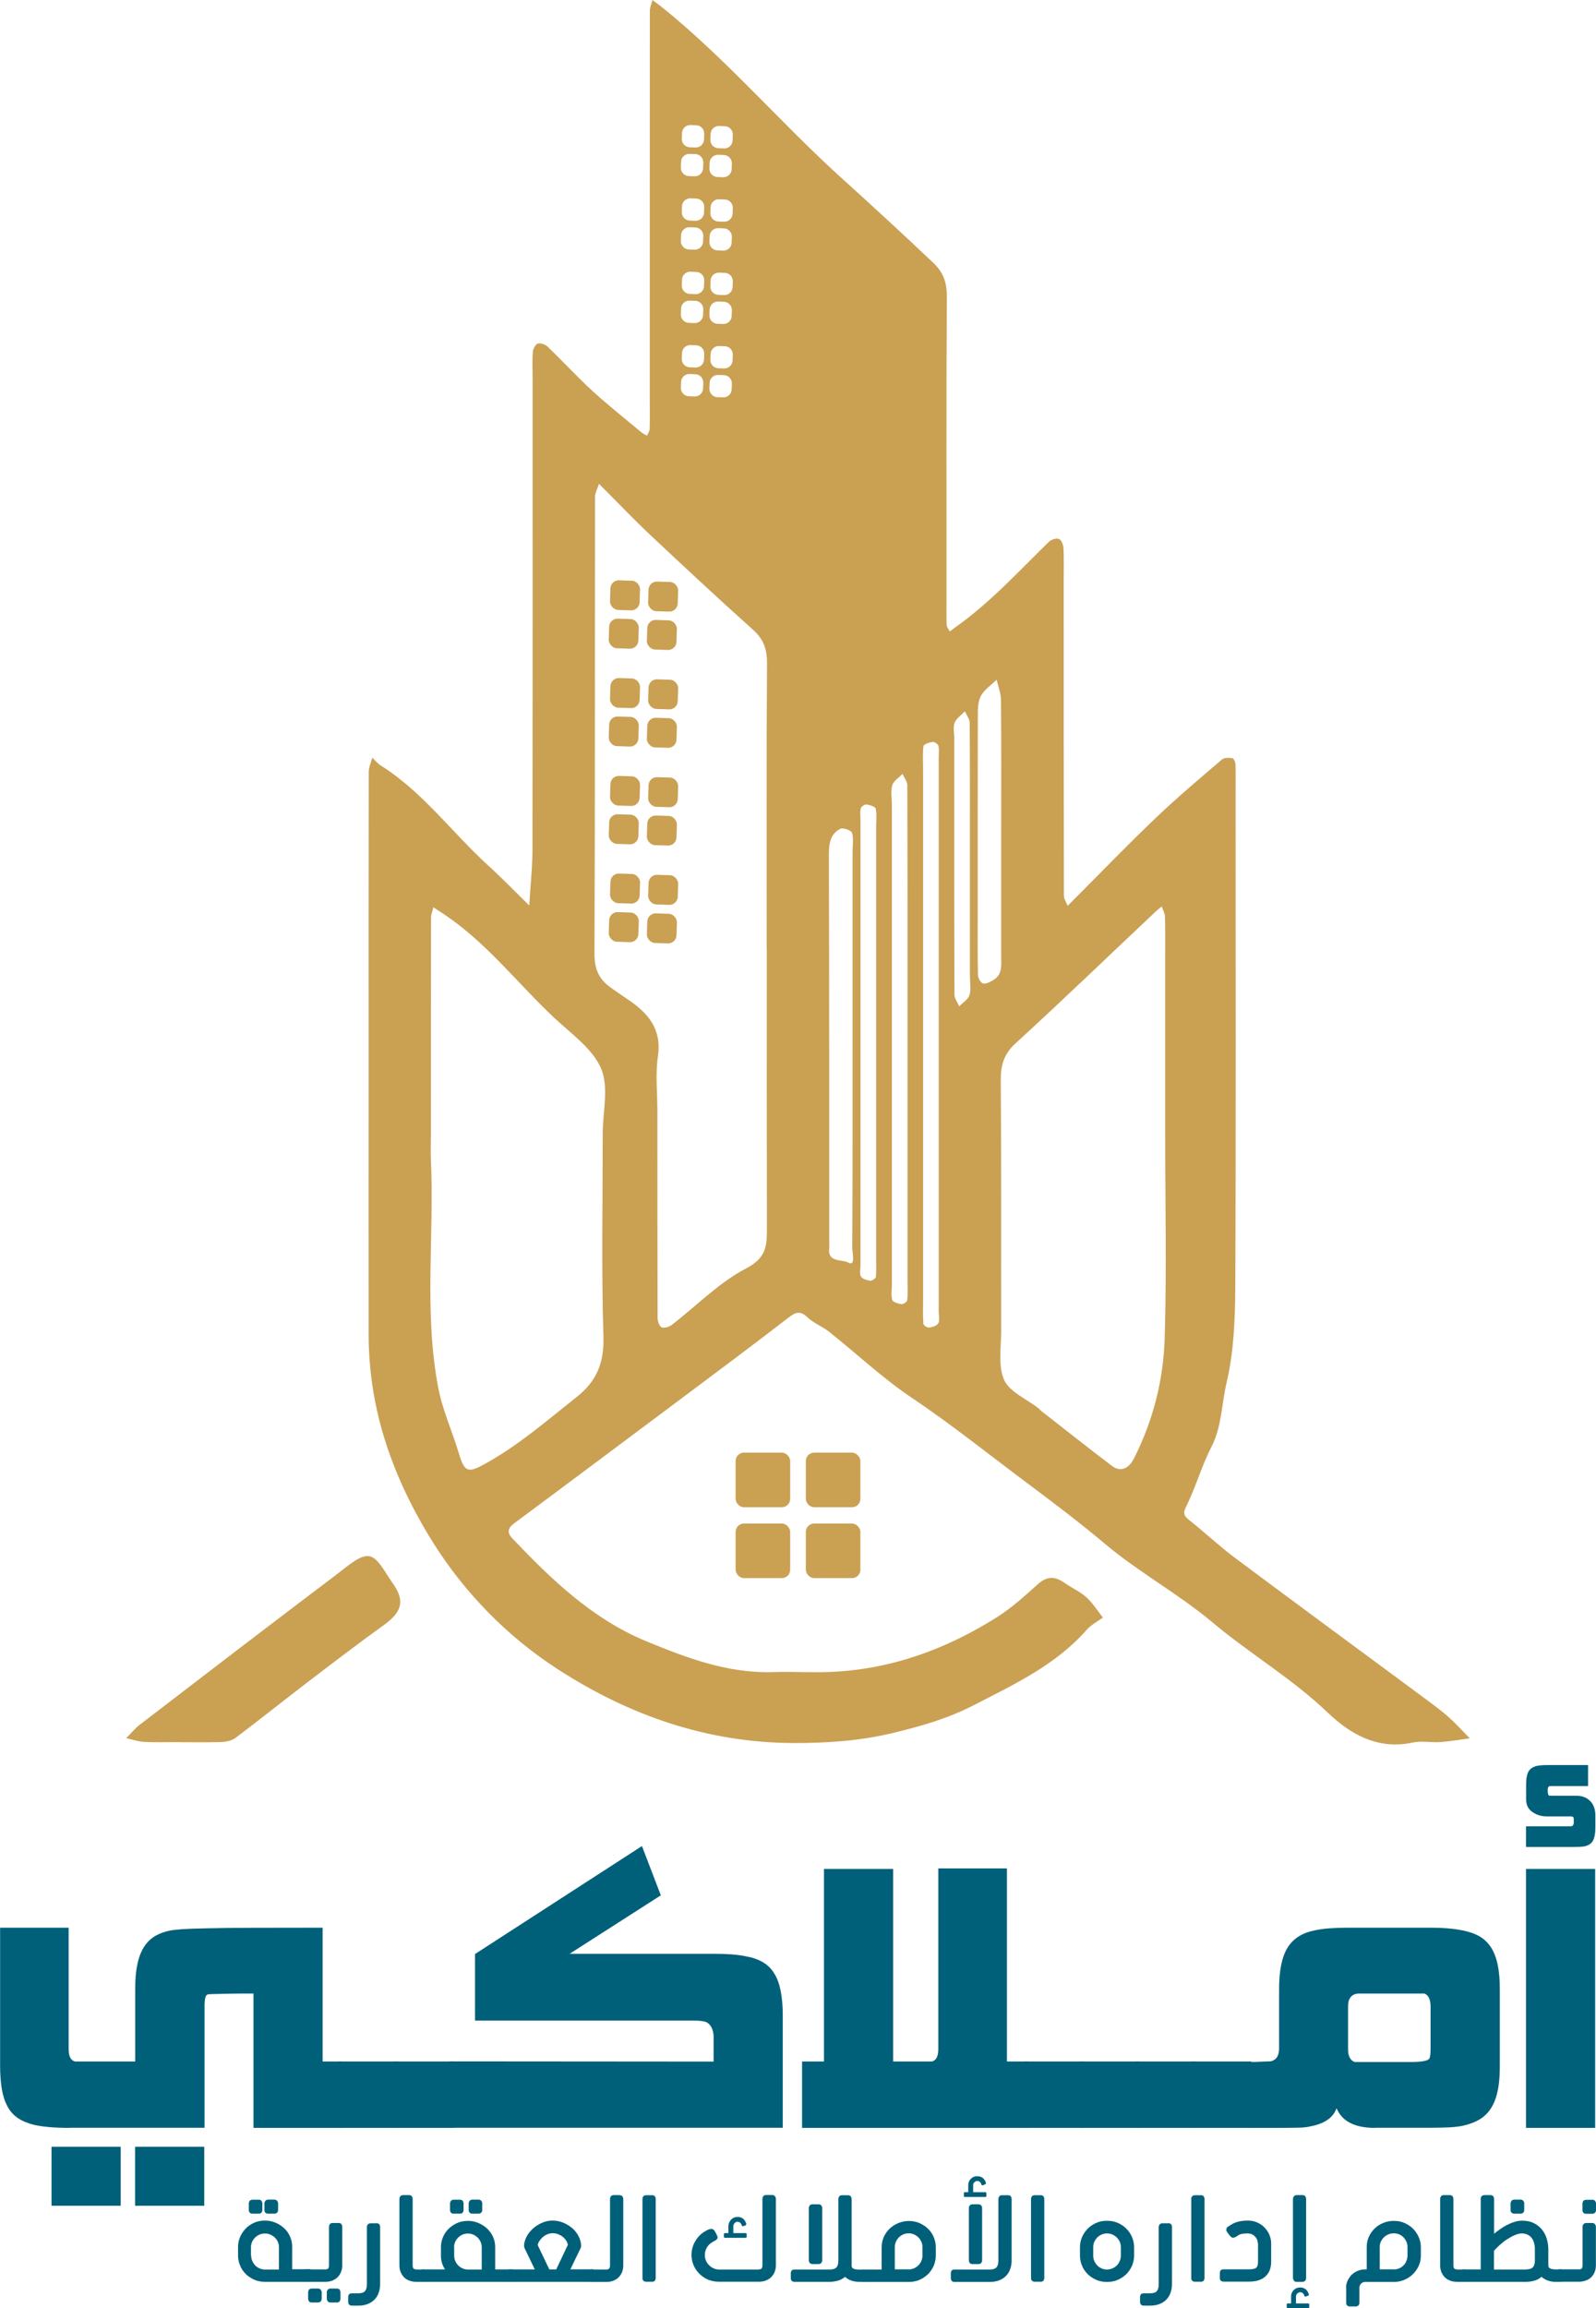 <?xml version="1.0" encoding="UTF-8"?>
<svg id="Layer_1" data-name="Layer 1" xmlns="http://www.w3.org/2000/svg" viewBox="0 0 153 221.14">
  <defs>
    <style>
      .cls-1 {
        fill: #caa053;
      }

      .cls-2 {
        fill: #00607a;
      }
    </style>
  </defs>
  <g>
    <path class="cls-1" d="M138.78,164.42c-1-.85-2.07-1.61-3.12-2.39-5.73-4.24-11.48-8.46-17.19-12.72-1.55-1.15-2.96-2.49-4.47-3.68-.73-.57-.49-.87-.12-1.65,.83-1.76,1.37-3.66,2.28-5.42,.96-1.87,.95-4.08,1.43-6.12,.69-2.91,.81-6.01,.83-9.03,.07-15.73,.03-31.45,.03-47.18,0-1,.02-2-.01-3,0-.21-.17-.57-.3-.59-.32-.05-.78-.07-.99,.12-2.13,1.82-4.28,3.62-6.31,5.56-2.71,2.58-5.31,5.28-7.96,7.93-.18,.18-.35,.35-.53,.53-.12-.32-.36-.65-.36-.97-.02-10.11-.02-20.22-.02-30.33,0-1,.03-2-.02-2.99-.02-.31-.21-.78-.44-.86-.26-.09-.74,.06-.96,.28-2.9,2.83-5.64,5.84-8.97,8.19-.18,.13-.35,.27-.53,.4-.1-.21-.29-.41-.3-.62-.03-.87-.01-1.75-.01-2.62,0-9.61-.03-19.22,.03-28.83,0-1.34-.3-2.3-1.29-3.24-2.85-2.7-5.73-5.36-8.65-7.99-5.97-5.38-11.19-11.56-17.49-16.61-.25-.2-.53-.38-.79-.58-.09,.34-.25,.68-.25,1.01-.01,12.36-.01,24.72-.01,37.08,0,1,.02,2-.01,3,0,.21-.17,.43-.26,.64-.18-.11-.37-.19-.53-.32-1.58-1.32-3.2-2.6-4.71-3.98-1.47-1.35-2.82-2.82-4.26-4.21-.23-.22-.67-.39-.95-.32-.22,.06-.47,.51-.49,.8-.06,.87-.02,1.75-.02,2.62,0,14.98,.01,29.96-.01,44.94,0,1.83-.21,3.65-.31,5.48-1.32-1.29-2.61-2.63-3.98-3.87-3.45-3.15-6.24-7.02-10.27-9.55-.3-.19-.53-.49-.8-.74-.12,.45-.33,.9-.34,1.35-.02,9.61-.01,19.22-.01,28.83,0,8.36-.01,16.73,0,25.09,0,2.17,.21,4.28,.63,6.45,.96,4.89,3,9.4,5.52,13.43,3.02,4.82,7.13,9.05,12,12.19,6.83,4.41,14.27,7.02,22.56,7.06,3.2,.01,6.37-.21,9.4-.93,2.65-.63,5.32-1.37,7.87-2.68,3.92-2.02,7.87-3.85,10.86-7.24,.42-.48,1.03-.79,1.55-1.17-.52-.66-.97-1.39-1.59-1.95-.6-.54-1.38-.88-2.05-1.35-.9-.64-1.68-.72-2.58,.09-1.25,1.12-2.51,2.27-3.93,3.17-4.82,3.04-10.05,4.97-15.79,5.24-1.87,.09-3.75-.04-5.62,.02-4.37,.15-8.31-1.34-12.26-2.97-5.15-2.14-9.03-5.89-12.78-9.82-.51-.53-.5-.98,.16-1.46,4.78-3.54,9.54-7.11,14.31-10.67,4-3,8.02-5.97,11.98-9.03,.73-.57,1.15-.68,1.85-.02,.58,.55,1.4,.85,2.04,1.36,2.64,2.09,5.11,4.43,7.89,6.3,3.86,2.59,7.46,5.48,11.17,8.25,2.5,1.87,4.98,3.74,7.38,5.76,3.25,2.74,7.06,4.8,10.31,7.53,3.59,3.01,7.65,5.39,11.06,8.65,2.22,2.12,4.84,3.59,8.17,2.87,.83-.18,1.74,.02,2.61-.04,.95-.07,1.9-.23,2.84-.36-.7-.71-1.36-1.46-2.12-2.11ZM68.12,12.84c.01-.44,.38-.79,.83-.77l.53,.02c.44,.01,.79,.38,.77,.83l-.02,.53c-.01,.44-.38,.79-.83,.77l-.53-.02c-.44-.01-.79-.38-.77-.83l.02-.53Zm2.11,14.66c-.01,.44-.38,.79-.83,.77l-.53-.02c-.44-.01-.79-.38-.77-.83l.02-.53c.01-.44,.38-.79,.83-.77l.53,.02c.44,.01,.79,.38,.77,.83l-.02,.53Zm.02,6.5l-.02,.53c-.01,.44-.38,.79-.83,.77l-.53-.02c-.44-.01-.79-.38-.77-.83l.02-.53c.01-.44,.38-.79,.83-.77l.53,.02c.44,.01,.79,.38,.77,.83Zm-.02-13.53c-.01,.44-.38,.79-.83,.77l-.53-.02c-.44-.01-.79-.38-.77-.83l.02-.53c.01-.44,.38-.79,.83-.77l.53,.02c.44,.01,.79,.38,.77,.83l-.02,.53Zm-2.2-4.87c.01-.44,.38-.79,.83-.77l.53,.02c.44,.01,.79,.38,.77,.83l-.02,.53c-.01,.44-.38,.79-.83,.77l-.53-.02c-.44-.01-.79-.38-.77-.83l.02-.53Zm0,7.03c.01-.44,.38-.79,.83-.77l.53,.02c.44,.01,.79,.38,.77,.83l-.02,.53c-.01,.44-.38,.79-.83,.77l-.53-.02c-.44-.01-.79-.38-.77-.83l.02-.53Zm0,7.03c.01-.44,.38-.79,.83-.77l.53,.02c.44,.01,.79,.38,.77,.83l-.02,.53c-.01,.44-.38,.79-.83,.77l-.53-.02c-.44-.01-.79-.38-.77-.83l.02-.53Zm0,7.03c.01-.44,.38-.79,.83-.77l.53,.02c.44,.01,.79,.38,.77,.83l-.02,.53c-.01,.44-.38,.79-.83,.77l-.53-.02c-.44-.01-.79-.38-.77-.83l.02-.53Zm-2.65-23.94c.01-.44,.38-.79,.83-.77l.53,.02c.44,.01,.79,.38,.77,.83l-.02,.53c-.01,.44-.38,.79-.83,.77l-.53-.02c-.44-.01-.79-.38-.77-.83l.02-.53Zm2.11,14.66c-.01,.44-.38,.79-.83,.77l-.53-.02c-.44-.01-.79-.38-.77-.83l.02-.53c.01-.44,.38-.79,.83-.77l.53,.02c.44,.01,.79,.38,.77,.83l-.02,.53Zm.02,6.5l-.02,.53c-.01,.44-.38,.79-.83,.77l-.53-.02c-.44-.01-.79-.38-.77-.83l.02-.53c.01-.44,.38-.79,.83-.77l.53,.02c.44,.01,.79,.38,.77,.83Zm-.02-13.53c-.01,.44-.38,.79-.83,.77l-.53-.02c-.44-.01-.79-.38-.77-.83l.02-.53c.01-.44,.38-.79,.83-.77l.53,.02c.44,.01,.79,.38,.77,.83l-.02,.53Zm-2.2-4.87c.01-.44,.38-.79,.83-.77l.53,.02c.44,.01,.79,.38,.77,.83l-.02,.53c-.01,.44-.38,.79-.83,.77l-.53-.02c-.44-.01-.79-.38-.77-.83l.02-.53Zm0,7.03c.01-.44,.38-.79,.83-.77l.53,.02c.44,.01,.79,.38,.77,.83l-.02,.53c-.01,.44-.38,.79-.83,.77l-.53-.02c-.44-.01-.79-.38-.77-.83l.02-.53Zm0,7.03c.01-.44,.38-.79,.83-.77l.53,.02c.44,.01,.79,.38,.77,.83l-.02,.53c-.01,.44-.38,.79-.83,.77l-.53-.02c-.44-.01-.79-.38-.77-.83l.02-.53Zm0,7.03c.01-.44,.38-.79,.83-.77l.53,.02c.44,.01,.79,.38,.77,.83l-.02,.53c-.01,.44-.38,.79-.83,.77l-.53-.02c-.44-.01-.79-.38-.77-.83l.02-.53Zm-7.44,91.47c.07,2.47-.65,4.24-2.51,5.72-2.79,2.21-5.49,4.56-8.61,6.32-1.87,1.06-2.18,1.01-2.76-.93-.63-2.11-1.56-4.1-1.97-6.3-1.37-7.23-.36-14.51-.69-21.76-.04-.87,0-1.74,0-2.62,0-6.85,0-13.71,.01-20.56,0-.34,.15-.68,.23-1.02,.26,.17,.53,.35,.79,.52,4.19,2.72,7.2,6.69,10.78,10.06,1.62,1.52,3.68,2.95,4.5,4.86,.77,1.79,.16,4.17,.16,6.29,0,6.48-.13,12.96,.07,19.44Zm15.66-37.19c0,8.98-.01,17.95,.01,26.93,0,1.62-.12,2.73-1.98,3.7-2.61,1.36-4.76,3.59-7.13,5.41-.25,.2-.73,.35-.98,.24-.23-.1-.39-.59-.39-.91-.02-6.61-.02-13.22-.02-19.82,0-1.75-.2-3.52,.05-5.23,.39-2.63-.95-4.15-2.88-5.45-.59-.4-1.17-.79-1.74-1.21-1.07-.78-1.46-1.76-1.46-3.15,.06-14.59,.03-29.18,.05-43.76,0-.43,.25-.85,.38-1.28,.26,.26,.53,.53,.79,.79,1.32,1.32,2.61,2.68,3.97,3.96,3.31,3.11,6.63,6.21,10.02,9.24,1.01,.91,1.34,1.87,1.33,3.22-.06,9.1-.03,18.2-.03,27.31Zm8.21,28.84c0,.44,.3,1.64-.42,1.23-.54-.31-1.96,.03-1.81-1.33,.03-.25,0-.5,0-.75,0-12.32,.01-24.64-.03-36.96,0-1.08,.12-2,1.1-2.51,.26-.13,1.05,.15,1.12,.39,.17,.57,.05,1.23,.05,1.85v18.67c0,6.47,.01,12.94-.03,19.41Zm2.25,2.61c-.02,.15-.38,.39-.55,.37-.32-.05-.76-.18-.89-.41-.15-.29-.04-.73-.04-1.1v-42.63c0-.37-.06-.76,.03-1.12,.04-.17,.38-.39,.55-.37,.32,.05,.85,.21,.88,.4,.12,.6,.04,1.24,.04,1.86v41.13c0,.62,.04,1.25-.03,1.87Zm3,2.24c-.02,.15-.37,.39-.54,.37-.32-.04-.83-.19-.89-.4-.14-.46-.04-.98-.04-1.48v-45.97c0-.62-.13-1.28,.04-1.86,.12-.42,.64-.73,.98-1.09,.16,.36,.46,.73,.46,1.09,.03,8.1,.02,16.2,.02,24.29v23.17c0,.62,.04,1.25-.03,1.87Zm2.98,2.2c-.12,.24-.56,.37-.88,.42-.17,.02-.54-.22-.55-.36-.06-.74-.03-1.49-.03-2.24v-50.87c0-.75-.06-1.5,.04-2.24,.02-.18,.56-.36,.88-.4,.17-.02,.51,.2,.55,.37,.09,.35,.03,.74,.03,1.12v53.11c0,.37,.12,.81-.04,1.1Zm2.99-31.44c-.13,.42-.64,.72-.98,1.08-.16-.36-.45-.73-.46-1.09-.03-8.2-.02-16.4-.02-24.61,0-.5-.13-1.05,.04-1.48,.17-.42,.64-.73,.98-1.08,.16,.36,.45,.73,.46,1.09,.03,4.22,.02,8.45,.02,12.68v11.56c0,.62,.13,1.28-.04,1.85Zm2.26-1.42c-.3,.17-.68,.38-.96,.31-.22-.06-.48-.51-.49-.8-.04-2.11-.02-4.22-.02-6.33,0-6.08,0-12.17,.01-18.25,0-.71-.03-1.51,.27-2.12,.31-.63,1.01-1.08,1.53-1.6,.15,.64,.41,1.28,.42,1.93,.04,4.1,.02,8.19,.02,12.29s0,8.19,0,12.29c0,.87,.14,1.76-.79,2.28Zm16.45,34.32c-.12,3.99-1.11,7.87-2.94,11.49-.5,1-1.31,1.33-2.11,.72-2.29-1.73-4.54-3.52-6.8-5.28-.1-.08-.17-.19-.27-.26-1.13-.88-2.75-1.55-3.27-2.7-.6-1.36-.28-3.14-.28-4.74-.02-7.98,.02-15.97-.04-23.95-.01-1.45,.28-2.52,1.42-3.56,4.55-4.16,8.99-8.44,13.48-12.67,.17-.16,.35-.29,.53-.44,.11,.33,.3,.65,.31,.99,.04,1.12,.02,2.24,.02,3.37v17.59c0,6.49,.15,12.98-.05,19.46Z"/>
    <path class="cls-1" d="M17.17,166.9c-1.12,0-2.24,.04-3.36-.02-.58-.03-1.14-.23-1.71-.36,.44-.44,.84-.94,1.33-1.31,6.32-4.85,12.65-9.7,19.01-14.5,.92-.7,2.08-1.76,2.96-1.62,.85,.14,1.53,1.59,2.2,2.52,1.25,1.73,.97,2.8-.81,4.08-2.5,1.8-4.96,3.68-7.41,5.55-2.27,1.74-4.51,3.53-6.79,5.25-.35,.26-.87,.38-1.32,.4-1.37,.05-2.74,.02-4.11,.02Z"/>
    <g>
      <rect class="cls-1" x="70.52" y="139.17" width="5.23" height="5.23" rx=".8" ry=".8"/>
      <rect class="cls-1" x="77.25" y="139.17" width="5.23" height="5.23" rx=".8" ry=".8"/>
      <rect class="cls-1" x="77.25" y="145.96" width="5.23" height="5.23" rx=".8" ry=".8"/>
      <rect class="cls-1" x="70.52" y="145.96" width="5.23" height="5.23" rx=".8" ry=".8"/>
    </g>
    <g>
      <g>
        <rect class="cls-1" x="58.5" y="83.71" width="2.84" height="2.84" rx=".8" ry=".8" transform="translate(2.84 -1.93) rotate(1.89)"/>
        <rect class="cls-1" x="62.15" y="83.83" width="2.84" height="2.84" rx=".8" ry=".8" transform="translate(2.85 -2.05) rotate(1.89)"/>
        <rect class="cls-1" x="62.03" y="87.52" width="2.84" height="2.84" rx=".8" ry=".8" transform="translate(2.97 -2.04) rotate(1.89)"/>
        <rect class="cls-1" x="58.38" y="87.4" width="2.84" height="2.84" rx=".8" ry=".8" transform="translate(2.96 -1.92) rotate(1.89)"/>
      </g>
      <g>
        <rect class="cls-1" x="58.5" y="74.35" width="2.84" height="2.84" rx=".8" ry=".8" transform="translate(2.53 -1.93) rotate(1.89)"/>
        <rect class="cls-1" x="62.15" y="74.47" width="2.84" height="2.84" rx=".8" ry=".8" transform="translate(2.54 -2.05) rotate(1.89)"/>
        <rect class="cls-1" x="62.03" y="78.15" width="2.84" height="2.84" rx=".8" ry=".8" transform="translate(2.66 -2.05) rotate(1.89)"/>
        <rect class="cls-1" x="58.38" y="78.03" width="2.84" height="2.84" rx=".8" ry=".8" transform="translate(2.65 -1.93) rotate(1.89)"/>
      </g>
      <g>
        <rect class="cls-1" x="58.5" y="64.98" width="2.84" height="2.84" rx=".8" ry=".8" transform="translate(2.22 -1.94) rotate(1.89)"/>
        <rect class="cls-1" x="62.15" y="65.1" width="2.84" height="2.84" rx=".8" ry=".8" transform="translate(2.23 -2.06) rotate(1.89)"/>
        <rect class="cls-1" x="62.03" y="68.78" width="2.84" height="2.84" rx=".8" ry=".8" transform="translate(2.35 -2.05) rotate(1.89)"/>
        <rect class="cls-1" x="58.38" y="68.66" width="2.84" height="2.84" rx=".8" ry=".8" transform="translate(2.34 -1.93) rotate(1.89)"/>
      </g>
      <g>
        <rect class="cls-1" x="58.5" y="55.61" width="2.84" height="2.84" rx=".8" ry=".8" transform="translate(1.91 -1.94) rotate(1.89)"/>
        <rect class="cls-1" x="62.15" y="55.73" width="2.84" height="2.84" rx=".8" ry=".8" transform="translate(1.92 -2.06) rotate(1.89)"/>
        <rect class="cls-1" x="62.03" y="59.41" width="2.84" height="2.84" rx=".8" ry=".8" transform="translate(2.04 -2.06) rotate(1.89)"/>
        <rect class="cls-1" x="58.38" y="59.29" width="2.84" height="2.84" rx=".8" ry=".8" transform="translate(2.03 -1.94) rotate(1.89)"/>
      </g>
    </g>
  </g>
  <g>
    <g>
      <path class="cls-2" d="M6.66,203.86c-1.42,0-2.55-.1-3.4-.29-.6-.15-1.11-.36-1.53-.64s-.75-.64-1-1.1c-.25-.46-.44-1.01-.55-1.66-.11-.65-.17-1.41-.17-2.28v-13.21H6.58v11.62c0,.7,.2,1.1,.61,1.2h5.77v-6.92c0-.9,.06-1.68,.2-2.34,.13-.66,.34-1.22,.62-1.68,.29-.46,.65-.82,1.09-1.08s.98-.45,1.62-.56c.2-.03,.53-.06,1.02-.1,.48-.03,1.26-.06,2.32-.08,1.07-.03,2.49-.04,4.27-.05,1.78,0,4.05-.01,6.83-.01v12.82h1.86v6.36h-8.49v-12.87h-1.25c-.23,0-.51,0-.84,.01-.33,0-.67,.02-.99,.02-.33,0-.62,.02-.87,.02-.25,0-.4,.02-.45,.04-.2,.05-.29,.43-.29,1.15v11.62H6.66Zm4.92,7.46H4.94v-5.65h6.63v5.65Zm8,0h-6.63v-5.65h6.63v5.65Z"/>
      <path class="cls-2" d="M32.45,197.5h5.7v6.36h-5.7v-6.36Z"/>
      <path class="cls-2" d="M37.81,197.5h5.7v6.36h-5.7v-6.36Z"/>
      <path class="cls-2" d="M68.42,195.3c0-.73-.2-1.24-.61-1.52-.2-.13-.65-.2-1.37-.2h-20.9v-6.39h.02l15.98-10.33,1.81,4.72-8.74,5.6h13.75c.69,0,1.28,.02,1.8,.06,.51,.04,.96,.1,1.33,.18,.64,.11,1.18,.3,1.63,.56,.45,.26,.82,.62,1.1,1.08,.29,.46,.49,1.02,.62,1.68,.13,.66,.2,1.44,.2,2.34v10.77h-31.91v-6.36l25.28,.02v-2.23Z"/>
      <path class="cls-2" d="M76.89,203.86v-6.36h2.1v-18.45h6.63v18.45h3.72c.41-.1,.61-.5,.61-1.2v-17.3h6.58v18.5h2.01v6.36h-21.66Z"/>
      <path class="cls-2" d="M98.17,197.5h5.7v6.36h-5.7v-6.36Z"/>
      <path class="cls-2" d="M103.53,197.5h5.7v6.36h-5.7v-6.36Z"/>
      <path class="cls-2" d="M108.89,197.5h5.7v6.36h-5.7v-6.36Z"/>
      <path class="cls-2" d="M114.25,197.5h5.7v6.36h-5.7v-6.36Z"/>
      <path class="cls-2" d="M131.8,203.86c-1.92,0-3.15-.63-3.67-1.88-.33,.91-1.17,1.49-2.54,1.74-.23,.06-.59,.11-1.09,.12s-1.14,.02-1.92,.02h-2.84v-6.31c.13,0,.32,0,.56-.01,.25,0,.49-.02,.72-.03,.24,0,.44-.02,.62-.02,.18,0,.28-.02,.29-.04,.46-.15,.69-.55,.69-1.2v-5.68c0-1.78,.27-3.11,.82-3.99,.55-.88,1.44-1.43,2.68-1.66,.38-.08,.83-.14,1.36-.18,.53-.04,1.14-.06,1.82-.06h7.81c.6,0,1.15,.02,1.64,.06,.49,.04,.94,.1,1.35,.18,.65,.12,1.21,.3,1.68,.56s.84,.62,1.14,1.06c.29,.45,.51,1,.65,1.66,.14,.66,.21,1.45,.21,2.36v7.37c0,.91-.06,1.7-.2,2.35-.13,.65-.34,1.21-.62,1.66-.29,.46-.65,.82-1.09,1.09-.44,.27-.98,.48-1.61,.62-.36,.08-.8,.13-1.32,.16-.52,.02-1.13,.04-1.81,.04h-5.31Zm-2.57-7.56c0,.69,.21,1.1,.64,1.25h5.36c.54,0,.96-.03,1.27-.09,.31-.06,.49-.15,.54-.28,.06-.13,.1-.41,.1-.83v-4.11c0-.69-.2-1.1-.59-1.25h-6.34c-.65,.05-.98,.46-.98,1.25v4.06Z"/>
      <path class="cls-2" d="M152.94,175.06c0,.59-.08,1.02-.24,1.3-.16,.28-.45,.46-.86,.54-.23,.03-.56,.05-1,.05h-4.55v-1.98h4.31c.18-.02,.27-.15,.27-.39s0-.39-.02-.44c-.03-.08-.12-.12-.27-.12h-2.28c-.47,0-.9-.11-1.27-.34-.49-.28-.73-.71-.73-1.3v-1.39c0-.59,.08-1.02,.24-1.29,.16-.27,.44-.44,.83-.53,.28-.05,.62-.07,1.03-.07h3.84v2.01h-3.6c-.18,0-.27,.12-.27,.37,0,.31,.04,.49,.12,.54,.03,.02,.2,.02,.49,.02h2.15c.49,0,.9,.14,1.22,.42,.39,.33,.59,.82,.59,1.47v1.15Zm-.02,28.8h-6.63v-24.81h6.63v24.81Z"/>
    </g>
    <g>
      <path class="cls-2" d="M29.77,217.42v1.19h-4.36c-.39,0-.75-.07-1.07-.22s-.6-.34-.82-.57c-.22-.23-.4-.5-.52-.81-.12-.3-.18-.61-.18-.92v-.82c0-.31,.06-.62,.18-.92,.12-.3,.3-.57,.52-.81,.22-.24,.49-.43,.81-.58s.68-.22,1.08-.22c.35,0,.69,.07,1,.2,.31,.13,.59,.31,.83,.53,.24,.22,.43,.49,.56,.79,.14,.31,.21,.64,.21,1v2.14h1.76Zm-5.55-5.34c-.14,0-.23-.04-.29-.11-.05-.07-.08-.15-.08-.22v-.66c0-.06,.02-.13,.07-.22,.05-.08,.15-.13,.3-.13h.56c.15,0,.25,.04,.3,.13,.05,.08,.07,.16,.07,.22v.66c0,.08-.03,.15-.08,.22-.05,.07-.15,.11-.29,.11h-.56Zm-.14,4.02c0,.17,.03,.33,.1,.5,.07,.16,.16,.3,.28,.43s.26,.22,.42,.29c.16,.07,.33,.11,.52,.11h1.34v-2.14c0-.18-.03-.34-.1-.5-.07-.16-.16-.3-.28-.41-.12-.12-.26-.21-.43-.29s-.34-.11-.54-.11-.37,.04-.53,.11-.3,.17-.42,.29c-.12,.12-.21,.26-.28,.42-.07,.16-.1,.32-.1,.49v.82Zm1.65-4.02c-.13,0-.23-.03-.29-.1s-.09-.14-.09-.24v-.66c0-.08,.03-.15,.09-.23,.06-.08,.16-.12,.29-.12h.55c.13,0,.23,.04,.29,.12,.06,.08,.09,.15,.09,.23v.66c0,.09-.03,.17-.1,.24-.06,.07-.16,.1-.28,.1h-.55Z"/>
      <path class="cls-2" d="M32.81,217.02c0,.21-.03,.41-.1,.6-.07,.19-.17,.36-.31,.51s-.31,.26-.51,.35c-.21,.09-.45,.13-.73,.13h-1.97v-1.19h1.98c.14,0,.23-.03,.29-.09s.08-.16,.08-.32v-3.68c0-.07,.02-.15,.07-.23,.05-.08,.15-.13,.3-.13h.53c.15,0,.25,.04,.3,.13,.05,.08,.07,.16,.07,.23v3.68Zm-2.35,2.23c.13,0,.23,.04,.29,.12s.09,.16,.09,.24v.63c0,.08-.03,.16-.09,.24-.06,.07-.16,.11-.29,.11h-.55c-.15,0-.25-.04-.3-.13-.05-.08-.07-.16-.07-.22v-.63c0-.07,.02-.15,.07-.23,.05-.08,.15-.13,.3-.13h.55Zm1.8,0c.15,0,.26,.04,.31,.13,.05,.08,.07,.16,.07,.23v.63c0,.06-.02,.13-.07,.22-.05,.08-.15,.13-.31,.13h-.55c-.15,0-.25-.04-.3-.13-.05-.08-.08-.16-.08-.22v-.63c0-.07,.02-.15,.08-.23,.05-.08,.15-.13,.3-.13h.55Z"/>
      <path class="cls-2" d="M36.07,212.99c.14,0,.23,.04,.29,.11,.05,.07,.08,.15,.08,.24v5.49c0,.28-.04,.55-.13,.8-.08,.25-.21,.47-.39,.66-.18,.19-.4,.34-.66,.44-.26,.11-.58,.16-.95,.16h-.56c-.14,0-.23-.04-.29-.11-.05-.07-.08-.15-.08-.22v-.52c0-.08,.03-.16,.08-.23s.15-.1,.29-.1h.56c.33,0,.56-.07,.68-.21,.12-.14,.18-.36,.18-.66v-5.49c0-.08,.03-.16,.09-.24,.06-.07,.15-.11,.28-.11h.53Z"/>
      <path class="cls-2" d="M40.7,218.61h-.76c-.28,0-.52-.04-.73-.13-.21-.08-.38-.2-.51-.34-.13-.15-.24-.32-.31-.51-.07-.19-.1-.4-.1-.61v-6.37c0-.06,.02-.13,.07-.22,.05-.08,.15-.13,.3-.13h.53c.15,0,.25,.04,.3,.13,.05,.08,.07,.16,.07,.22v6.37c0,.19,.04,.31,.13,.35,.08,.04,.21,.06,.38,.06h.63v1.19Z"/>
      <path class="cls-2" d="M49.16,217.42v1.19h-8.75v-1.19h2.25c-.26-.4-.39-.84-.39-1.32v-.82c0-.31,.06-.62,.18-.92,.12-.3,.3-.57,.52-.8,.23-.23,.5-.42,.82-.57,.32-.15,.68-.22,1.08-.22,.35,0,.68,.07,.99,.2,.31,.13,.59,.31,.83,.53,.24,.22,.43,.49,.57,.79s.21,.64,.21,.99v2.14h1.69Zm-5.65-5.34c-.14,0-.23-.04-.29-.11-.05-.07-.08-.15-.08-.22v-.66c0-.06,.02-.13,.07-.22,.05-.08,.15-.13,.3-.13h.56c.15,0,.25,.04,.3,.13,.05,.08,.07,.16,.07,.22v.66c0,.08-.03,.15-.08,.22-.05,.07-.15,.11-.29,.11h-.56Zm.03,3.2v.82c0,.17,.03,.33,.1,.5s.16,.3,.28,.43c.12,.12,.26,.22,.42,.29,.16,.07,.33,.11,.52,.11h1.32v-2.14c0-.17-.03-.33-.1-.49-.07-.16-.16-.3-.28-.42-.12-.12-.26-.22-.42-.29s-.34-.11-.53-.11-.36,.04-.52,.11-.3,.17-.42,.29c-.12,.12-.21,.26-.28,.42s-.1,.32-.1,.49Zm1.77-3.2c-.13,0-.23-.03-.29-.1-.06-.07-.09-.14-.09-.24v-.66c0-.08,.03-.15,.09-.23,.06-.08,.16-.12,.29-.12h.54c.13,0,.23,.04,.29,.12,.06,.08,.09,.15,.09,.23v.66c0,.09-.03,.17-.1,.24-.07,.07-.16,.1-.28,.1h-.54Z"/>
      <path class="cls-2" d="M56.91,217.42v1.19h-8.14v-1.19h2.5l-.98-2.03s-.03-.1-.05-.17v-.13s0-.09,.02-.15c0-.03,0-.07,.02-.12,.07-.29,.19-.56,.37-.82,.18-.25,.39-.47,.64-.66,.25-.18,.51-.33,.8-.44,.29-.11,.58-.16,.88-.16,.36,0,.7,.07,1.02,.2,.32,.13,.61,.31,.86,.52s.45,.47,.6,.75c.15,.28,.24,.58,.26,.88v.05c0,.09-.02,.17-.05,.24l-.98,2.03h2.21Zm-5.37-2.35l1.12,2.35h.66l1.12-2.36c-.03-.15-.09-.3-.18-.43-.09-.13-.2-.25-.33-.35s-.28-.18-.44-.24-.33-.09-.5-.09-.32,.03-.48,.09c-.16,.06-.3,.14-.43,.25-.13,.1-.24,.22-.33,.35-.1,.13-.16,.27-.2,.42Z"/>
      <path class="cls-2" d="M59.38,210.31c.15,0,.25,.04,.3,.13,.05,.08,.07,.16,.07,.22v6.37c0,.21-.03,.41-.1,.6-.07,.19-.17,.36-.31,.51s-.31,.26-.51,.35c-.21,.09-.45,.13-.73,.13h-1.53v-1.19h1.53c.14,0,.24-.03,.29-.09,.06-.06,.09-.16,.09-.32v-6.37c0-.06,.02-.13,.07-.22,.05-.08,.15-.13,.3-.13h.53Z"/>
      <path class="cls-2" d="M62.86,218.27c0,.06-.02,.13-.07,.21-.05,.08-.14,.12-.29,.12h-.54c-.14,0-.23-.04-.29-.11s-.08-.15-.08-.22v-7.63c0-.08,.03-.15,.08-.22,.05-.07,.15-.11,.29-.11h.54c.15,0,.24,.04,.29,.12,.05,.08,.07,.15,.07,.21v7.63Z"/>
      <path class="cls-2" d="M72.71,217.42c.15,0,.25-.03,.3-.09s.08-.16,.08-.32v-6.37c0-.06,.02-.13,.07-.22,.05-.08,.15-.13,.31-.13h.52c.14,0,.24,.04,.3,.12,.06,.08,.09,.15,.09,.23v6.37c0,.21-.03,.41-.1,.6-.07,.19-.17,.36-.31,.51s-.31,.26-.52,.35c-.21,.09-.45,.13-.73,.13h-3.79c-.41,0-.77-.08-1.1-.22-.33-.15-.6-.35-.83-.59-.23-.24-.41-.52-.53-.82-.12-.31-.18-.62-.18-.93,0-.22,.03-.45,.09-.68,.06-.23,.15-.45,.28-.66,.12-.21,.28-.4,.46-.58s.4-.32,.63-.44c.02-.02,.05-.03,.07-.04,.03-.01,.06-.03,.09-.04,.03-.01,.07-.03,.11-.04,.04-.01,.09-.02,.16-.02,.08,0,.15,.02,.21,.06,.05,.04,.09,.08,.12,.13,.02,.02,.03,.05,.06,.1,.02,.05,.05,.11,.09,.17,.02,.03,.03,.06,.04,.09,.01,.03,.02,.05,.04,.08,.04,.09,.06,.15,.06,.16,0,.05-.02,.11-.05,.16-.03,.05-.08,.1-.15,.14l-.23,.13c-.25,.13-.45,.31-.59,.54-.14,.23-.21,.47-.21,.74,0,.18,.03,.35,.1,.52,.07,.17,.17,.32,.29,.44,.12,.13,.27,.23,.44,.31,.17,.08,.35,.12,.55,.12h3.78Zm-1.99-4.57c-.11,0-.2,.04-.29,.13-.08,.08-.13,.18-.13,.29v.67h1.17c.08,0,.11,.04,.11,.1v.25c0,.07-.04,.1-.11,.1h-1.95c-.08,0-.12-.03-.12-.1v-.25c0-.07,.04-.1,.12-.1h.31v-.67c0-.24,.09-.44,.26-.62s.38-.26,.62-.26c.38,0,.64,.18,.78,.53l.05,.12s0,.08-.01,.1c-.02,.02-.03,.04-.05,.05l-.22,.09h-.03c-.05,0-.09-.02-.11-.06l-.05-.11c-.07-.17-.19-.25-.36-.25Z"/>
      <path class="cls-2" d="M82.95,218.61h-.61c-.25,0-.5-.04-.73-.12-.23-.08-.43-.2-.6-.36-.21,.18-.44,.3-.69,.37s-.52,.11-.81,.11h-3.33c-.14,0-.23-.04-.29-.11s-.08-.15-.08-.22v-.52c0-.08,.03-.16,.08-.23s.15-.1,.29-.1h3.33c.33,0,.56-.07,.68-.21,.12-.14,.18-.36,.18-.66v-5.9c0-.06,.02-.13,.07-.22,.05-.08,.15-.13,.3-.13h.53c.15,0,.25,.04,.3,.13,.05,.08,.07,.16,.07,.22v6.36c0,.12,.03,.21,.08,.26,.05,.05,.12,.09,.21,.11,.05,.01,.11,.02,.17,.03,.06,0,.13,0,.2,.02h.64v1.19Zm-4.51-7.43c.15,0,.25,.04,.31,.13,.05,.08,.07,.16,.07,.22v5.03c0,.08-.03,.16-.09,.24-.06,.07-.16,.11-.29,.11h-.53c-.13,0-.22-.04-.28-.11-.06-.07-.09-.15-.09-.24v-5.03c0-.06,.02-.13,.07-.22,.05-.08,.15-.13,.29-.13h.53Z"/>
      <path class="cls-2" d="M89.71,215.28v.82c0,.31-.06,.61-.18,.92-.12,.3-.3,.57-.52,.81-.23,.23-.5,.42-.82,.57-.32,.15-.68,.22-1.08,.22h-4.43v-1.19h1.84v-2.14c0-.35,.07-.68,.21-.99s.33-.57,.56-.79c.24-.22,.51-.4,.83-.53,.31-.13,.65-.2,.99-.2,.4,0,.76,.07,1.08,.22,.32,.15,.6,.34,.82,.57,.23,.23,.4,.5,.52,.8,.12,.3,.18,.61,.18,.92Zm-2.61,2.14c.19,0,.37-.04,.53-.11,.16-.07,.3-.17,.42-.29,.12-.12,.21-.26,.28-.43,.07-.16,.1-.33,.1-.5v-.82c0-.17-.03-.33-.1-.49-.07-.16-.16-.3-.28-.42-.12-.12-.26-.22-.42-.29s-.34-.11-.53-.11-.36,.04-.52,.11-.3,.17-.42,.29c-.12,.12-.21,.26-.28,.42-.07,.16-.1,.32-.1,.49v2.14h1.31Z"/>
      <path class="cls-2" d="M96.63,210.31c.15,0,.25,.05,.29,.14,.04,.09,.06,.16,.06,.21v5.9c0,.28-.04,.55-.13,.8-.08,.25-.21,.47-.39,.66-.18,.19-.4,.34-.66,.44-.27,.11-.58,.16-.95,.16h-3.33c-.15,0-.25-.04-.3-.13-.05-.08-.07-.16-.07-.22v-.51c0-.08,.03-.16,.08-.23s.15-.1,.29-.1h3.33c.33,0,.56-.07,.68-.21,.12-.14,.18-.36,.18-.66v-5.9c0-.06,.02-.13,.07-.22,.05-.08,.15-.13,.3-.13h.54Zm-2.94-1.36c-.11,0-.2,.04-.28,.12-.08,.08-.12,.17-.12,.28v.67h1.17c.07,0,.1,.04,.1,.12v.24c0,.07-.03,.1-.1,.1h-1.97c-.06,0-.09-.03-.09-.1v-.24c0-.08,.03-.12,.09-.12h.33v-.67c0-.24,.08-.44,.25-.61s.37-.25,.6-.25c.39,0,.66,.18,.81,.53l.03,.1s.02,.08,0,.09c-.01,.01-.03,.03-.05,.05l-.23,.1h-.05s-.05,0-.06-.02c0-.01-.02-.02-.03-.04l-.05-.12c-.07-.16-.2-.24-.38-.24Zm.08,2.23c.14,0,.24,.04,.29,.11,.06,.07,.09,.15,.09,.24v5.02c0,.07-.02,.15-.07,.23-.05,.08-.15,.13-.31,.13h-.53c-.15,0-.24-.04-.29-.13-.05-.08-.07-.16-.07-.23v-5.02c0-.08,.03-.16,.09-.24,.06-.07,.15-.11,.28-.11h.53Z"/>
      <path class="cls-2" d="M100.11,218.27c0,.06-.02,.13-.07,.21-.05,.08-.14,.12-.29,.12h-.54c-.14,0-.23-.04-.29-.11s-.08-.15-.08-.22v-7.63c0-.08,.03-.15,.08-.22,.05-.07,.15-.11,.29-.11h.54c.15,0,.24,.04,.29,.12,.05,.08,.07,.15,.07,.21v7.63Z"/>
      <path class="cls-2" d="M108.72,215.28v.82c0,.31-.06,.61-.18,.92-.12,.3-.3,.57-.52,.81-.23,.23-.5,.42-.82,.57-.32,.15-.68,.22-1.08,.22s-.75-.07-1.07-.22-.6-.34-.82-.57c-.22-.23-.4-.5-.52-.81-.12-.3-.18-.61-.18-.92v-.82c0-.31,.06-.61,.18-.91,.12-.3,.3-.57,.52-.81,.22-.24,.5-.43,.82-.58,.32-.15,.68-.22,1.07-.22s.76,.07,1.08,.22c.32,.15,.59,.34,.82,.58,.23,.24,.4,.51,.52,.81,.12,.3,.18,.6,.18,.91Zm-1.27,.82v-.82c0-.17-.03-.33-.1-.49-.07-.16-.16-.3-.28-.42-.12-.12-.26-.22-.42-.29s-.34-.11-.53-.11-.36,.04-.52,.11-.3,.17-.42,.29c-.12,.12-.21,.26-.28,.42-.07,.16-.1,.32-.1,.49v.82c0,.17,.03,.33,.1,.5,.07,.16,.16,.3,.28,.43s.26,.22,.42,.29c.16,.07,.33,.11,.52,.11s.37-.04,.53-.11c.16-.07,.3-.17,.42-.29s.21-.26,.28-.43c.07-.16,.1-.33,.1-.5Z"/>
      <path class="cls-2" d="M111.98,212.99c.14,0,.23,.04,.29,.11,.05,.07,.08,.15,.08,.24v5.49c0,.28-.04,.55-.13,.8-.08,.25-.21,.47-.39,.66-.18,.19-.4,.34-.66,.44-.26,.11-.58,.16-.95,.16h-.56c-.14,0-.23-.04-.29-.11-.05-.07-.08-.15-.08-.22v-.52c0-.08,.03-.16,.08-.23s.15-.1,.29-.1h.56c.33,0,.56-.07,.68-.21,.12-.14,.18-.36,.18-.66v-5.49c0-.08,.03-.16,.09-.24,.06-.07,.15-.11,.28-.11h.53Z"/>
      <path class="cls-2" d="M115.47,218.27c0,.06-.02,.13-.07,.21-.05,.08-.14,.12-.29,.12h-.54c-.14,0-.23-.04-.29-.11s-.08-.15-.08-.22v-7.63c0-.08,.03-.15,.08-.22,.05-.07,.15-.11,.29-.11h.54c.15,0,.24,.04,.29,.12,.05,.08,.07,.15,.07,.21v7.63Z"/>
      <path class="cls-2" d="M120.58,214.93c0-.25-.09-.48-.28-.67-.19-.2-.42-.29-.71-.29-.22,0-.41,.02-.57,.05-.16,.03-.32,.12-.5,.26-.03,.02-.07,.04-.13,.06s-.12,.04-.18,.04c-.04,0-.07,0-.1-.02-.03-.01-.05-.03-.07-.04-.05-.04-.1-.08-.13-.12-.03-.04-.07-.08-.11-.13-.02-.04-.07-.11-.14-.2-.07-.1-.1-.16-.1-.2,0-.08,.01-.16,.04-.22s.08-.11,.16-.15c.03-.02,.06-.04,.09-.06s.06-.03,.08-.05c.26-.17,.53-.29,.79-.35s.56-.1,.88-.1c.35,0,.66,.06,.94,.19,.28,.13,.52,.29,.71,.5s.35,.44,.45,.7c.1,.26,.16,.52,.16,.79v1.76c0,.6-.18,1.07-.54,1.4-.36,.34-.89,.51-1.6,.51h-2.41c-.14,0-.23-.04-.29-.11s-.08-.15-.08-.22v-.52c0-.08,.03-.16,.08-.23s.15-.1,.29-.1h2.41c.35,0,.58-.05,.7-.14,.12-.1,.18-.29,.18-.58v-1.76Z"/>
      <path class="cls-2" d="M124.64,219.61c-.11,0-.2,.04-.28,.12-.08,.08-.12,.17-.12,.28v.67h1.17c.07,0,.1,.04,.1,.1v.25c0,.07-.03,.1-.1,.1h-1.96c-.07,0-.1-.04-.1-.1v-.25c0-.07,.03-.1,.1-.1h.32v-.67c0-.24,.08-.44,.25-.61,.17-.17,.37-.25,.61-.25,.38,0,.65,.18,.79,.53l.05,.1c0,.08-.01,.13-.06,.15l-.23,.09h-.03c-.05,0-.09-.02-.1-.06l-.05-.12c-.08-.16-.2-.24-.37-.24Zm-.32-1c-.15,0-.24-.04-.29-.13-.05-.08-.08-.16-.08-.22v-7.61c0-.06,.02-.13,.08-.22,.05-.08,.15-.13,.29-.13h.53c.15,0,.24,.04,.29,.13,.05,.08,.07,.16,.07,.22v7.61c0,.06-.02,.13-.07,.22-.05,.08-.15,.13-.29,.13h-.53Z"/>
      <path class="cls-2" d="M129.04,219.16c0-.21,.04-.42,.13-.62s.21-.39,.36-.56c.16-.16,.35-.3,.57-.4,.22-.1,.47-.16,.75-.16h.17v-2.14c0-.36,.07-.69,.21-1,.14-.3,.33-.57,.56-.79,.24-.23,.51-.4,.83-.53,.31-.13,.65-.19,1-.19,.39,0,.75,.07,1.07,.22,.32,.15,.59,.34,.82,.58,.22,.24,.4,.51,.52,.81,.12,.3,.18,.6,.18,.91v.82c0,.35-.07,.68-.21,.98-.14,.3-.33,.57-.56,.79-.23,.23-.51,.41-.82,.54-.31,.13-.65,.2-.99,.2h-2.77c-.15,0-.27,.05-.38,.16s-.16,.24-.16,.39v1.46c0,.09-.03,.17-.1,.24-.07,.07-.16,.1-.28,.1h-.52c-.14,0-.23-.04-.29-.11-.05-.07-.08-.15-.08-.24v-1.46Zm4.58-1.74c.19,0,.37-.04,.53-.11,.16-.07,.3-.17,.41-.29,.12-.12,.21-.26,.27-.43,.06-.16,.1-.33,.1-.5v-.82c0-.17-.03-.33-.1-.49-.07-.16-.16-.3-.27-.42-.11-.12-.25-.22-.41-.29-.16-.07-.34-.11-.53-.11s-.37,.04-.54,.11c-.17,.07-.31,.17-.43,.29-.12,.12-.21,.26-.28,.41s-.1,.32-.1,.5v2.14h1.34Z"/>
      <path class="cls-2" d="M140.47,218.61h-.76c-.28,0-.52-.04-.73-.13-.21-.08-.38-.2-.51-.34-.13-.15-.24-.32-.31-.51-.07-.19-.1-.4-.1-.61v-6.37c0-.06,.02-.13,.07-.22,.05-.08,.15-.13,.3-.13h.53c.15,0,.25,.04,.3,.13,.05,.08,.07,.16,.07,.22v6.37c0,.19,.04,.31,.13,.35,.08,.04,.21,.06,.38,.06h.63v1.19Z"/>
      <path class="cls-2" d="M149.71,218.61h-.61c-.25,0-.48-.04-.71-.12-.23-.08-.43-.2-.61-.36-.21,.18-.44,.3-.7,.37-.26,.07-.52,.11-.8,.11h-6.09v-1.19h1.76v-6.78c0-.09,.03-.17,.1-.24,.07-.07,.16-.1,.28-.1h.53c.14,0,.23,.04,.29,.11,.05,.07,.08,.15,.08,.22v3.37c.18-.15,.37-.29,.58-.44,.21-.15,.43-.28,.66-.4,.23-.12,.47-.22,.71-.29,.24-.08,.49-.12,.73-.12,.45,0,.84,.08,1.16,.25s.58,.38,.78,.64c.2,.26,.35,.55,.44,.88,.09,.32,.14,.65,.14,.97v1.51c0,.12,.02,.21,.08,.26,.05,.05,.12,.09,.2,.11,.05,.01,.1,.02,.16,.03s.13,0,.2,.02h.63l.02,1.19Zm-3.43-1.19c.32,0,.55-.07,.67-.21,.13-.14,.19-.36,.19-.66v-1.05c0-.21-.02-.4-.07-.59-.05-.18-.12-.35-.22-.48-.1-.14-.23-.25-.39-.33-.16-.08-.35-.13-.57-.13-.21,0-.44,.06-.69,.17s-.5,.25-.75,.41-.48,.35-.69,.54c-.21,.2-.4,.38-.54,.55v1.79h3.05Zm-1.09-5.34c-.12,0-.22-.03-.28-.1-.07-.07-.1-.14-.1-.24v-.66c0-.08,.03-.15,.09-.23,.06-.08,.16-.12,.29-.12h.55c.14,0,.24,.04,.29,.12,.06,.08,.09,.15,.09,.23v.66c0,.09-.03,.17-.1,.24s-.16,.1-.28,.1h-.55Z"/>
      <path class="cls-2" d="M151.35,217.42c.13,0,.22-.03,.28-.09s.08-.16,.08-.32v-3.68c0-.08,.03-.17,.09-.24,.06-.08,.16-.12,.29-.12h.52c.14,0,.24,.04,.29,.12,.06,.08,.09,.16,.09,.24v3.68c0,.21-.03,.42-.1,.61-.07,.19-.17,.36-.31,.51-.14,.15-.31,.26-.52,.34-.21,.08-.45,.13-.73,.13h-1.91v-1.19h1.93Zm1.27-6.68c.14,0,.24,.04,.29,.12,.06,.08,.09,.15,.09,.23v.66c0,.09-.03,.17-.1,.24-.07,.07-.16,.1-.28,.1h-.55c-.14,0-.23-.04-.29-.11-.05-.07-.08-.15-.08-.22v-.66c0-.06,.02-.13,.07-.22,.05-.08,.15-.13,.3-.13h.55Z"/>
    </g>
  </g>
</svg>